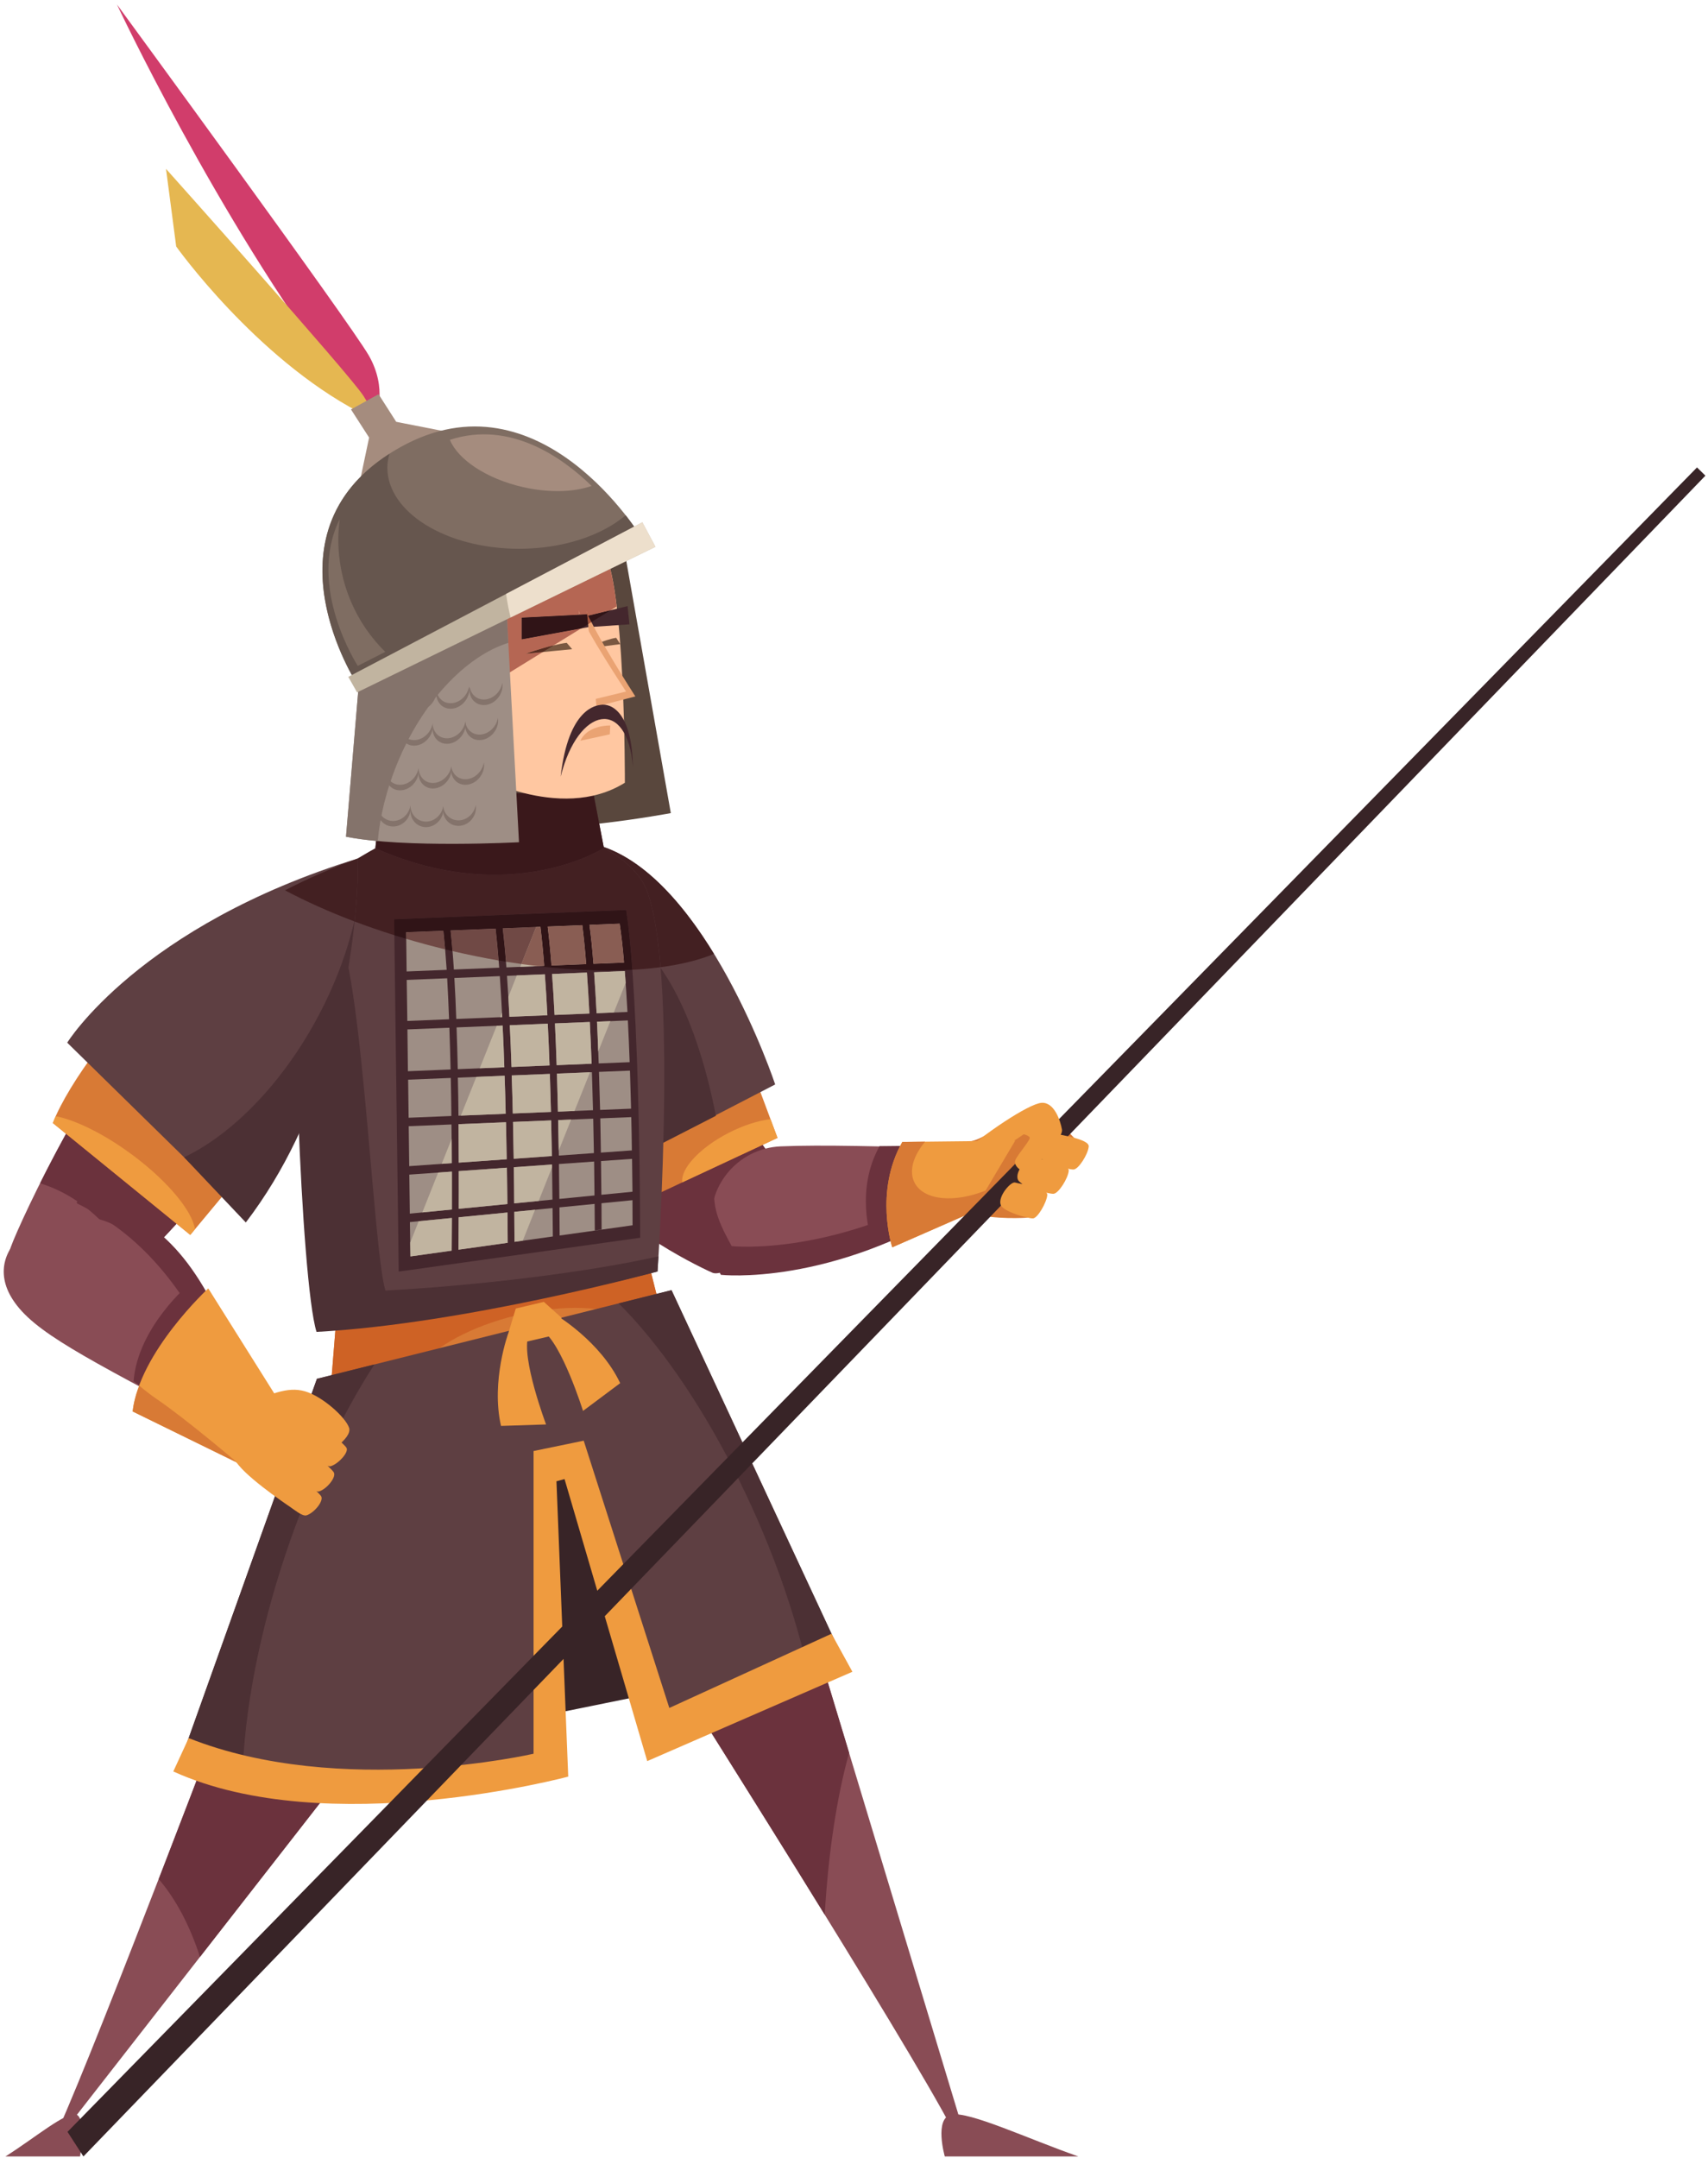 <svg width="228" height="288" viewBox="0 0 228 288" fill="none" xmlns="http://www.w3.org/2000/svg">
<path d="M126.08 152.751C126.08 152.751 129.24 152.651 130.68 151.955C132.907 150.887 135.627 149.648 139.12 148.711C140.147 148.436 143.493 151.783 144.48 153.163C143.293 153.795 137.187 162.513 137.187 162.513C137.187 162.513 132.573 162.844 129.787 161.892C128.933 161.604 126.333 162.192 124.2 162.027C121.28 161.8 126.08 152.751 126.08 152.751Z" fill="#D87A35"/>
<path d="M45.267 50.684C28.987 29.077 15.613 0.601 15.613 0.601C15.613 0.601 46.747 43.103 49.24 47.461C51.733 51.82 50.307 55.701 49.84 55.701C49.373 55.701 46.387 52.181 45.267 50.684" fill="#D13D6B"/>
<path d="M47.867 65.061L49.84 55.701L59.893 57.671L47.867 65.061Z" fill="#A58C7E"/>
<path d="M83.413 73.795L89.547 108.517C89.547 108.517 73.173 111.627 65.387 110.069L62.4 81.943L83.413 73.795Z" fill="#59473D"/>
<path d="M85.28 118.009C94.467 128.963 97.427 154.501 107.347 157.392C111.16 158.504 97.893 171.097 95.08 169.852C92.28 168.605 81.227 163.001 78.427 156.931C75.627 150.859 81.227 113.183 85.28 118.009" fill="#6B323D"/>
<path d="M80.613 162.691L79.52 146.967L98.827 138.559L103.787 151.865L80.613 162.691Z" fill="#D87A35"/>
<path d="M102.853 149.363C101.227 149.56 99.28 150.164 97.293 151.18C93.4 153.177 90.813 155.997 91.08 157.801L103.787 151.865L102.853 149.363" fill="#EF9B3F"/>
<path d="M77.8 158.02L103.48 144.733C103.48 144.733 94.307 117.075 79.933 112.817C79.933 112.817 71.04 131.225 77.8 158.02" fill="#5E3F42"/>
<path d="M95.56 148.919C92.853 134.891 87.147 124.283 80.947 124.283C79.187 124.283 77.533 125.273 76.067 126.993C74.893 134.827 74.64 145.508 77.8 158.02L95.56 148.919Z" fill="#4C3034"/>
<path d="M86.253 167.232L44.8 177.168L44.173 184.952L88.24 175.145L86.253 167.232" fill="#D87A35"/>
<path d="M68.813 175.579C75.28 173.997 81.2 174.299 84.027 176.083L88.24 175.145L86.253 167.232L44.8 177.168L44.173 184.952L56.08 182.304C58.133 179.659 62.92 177.024 68.813 175.579" fill="#CE6225"/>
<path d="M90.32 186.292L42.253 196.056L49.88 233.588L97.947 223.824L90.32 186.292Z" fill="#382427"/>
<path d="M0.72 287.806H10.693C10.693 287.806 11.507 282.715 10.2 282.22C8.893 281.725 4.44 285.489 0.72 287.806" fill="#894C55"/>
<path d="M143.96 287.806H126.12C126.12 287.806 124.667 282.715 126.987 282.22C129.32 281.725 137.307 285.489 143.96 287.806Z" fill="#894C55"/>
<path d="M31.72 223.251C31.72 223.251 13.347 271.824 7.747 284.277H8.68L51.653 229.167L31.72 223.251" fill="#894C55"/>
<path d="M26.693 261.174L51.653 229.167L31.72 223.251C31.72 223.251 26.747 236.416 21.187 250.792C23.44 253.397 25.333 256.957 26.693 261.174" fill="#6B323D"/>
<path d="M90.053 223.489C90.053 223.489 120.893 272.174 127.187 284.277L128.36 283.616L107.307 213.963L90.053 223.489Z" fill="#894C55"/>
<path d="M113.347 233.931L107.307 213.963L90.053 223.489C90.053 223.489 100.24 239.563 110.093 255.536C110.573 247.221 111.72 239.776 113.347 233.931" fill="#6B323D"/>
<path d="M23.627 236.328C44.173 245.668 75.32 236.64 75.32 236.64L73.76 197.096L75.507 196.224L86.84 234.149L112.987 222.317L89.64 172.187L42.306 184.019L23.627 236.328Z" fill="#5E3F42"/>
<path d="M49.973 182.101L42.306 184.019L23.627 236.328C26.373 237.576 29.307 238.488 32.333 239.145C32.333 220.68 40.173 197.287 49.973 182.101" fill="#4C3034"/>
<path d="M108.187 224.492L112.987 222.317L89.64 172.187L82.587 173.948C93.387 184.7 104.147 205.329 108.187 224.492Z" fill="#4C3034"/>
<path d="M111 218.041L89.347 227.945L77.92 192.275L71.227 193.656V234.055C71.227 234.055 45.467 240.025 25.187 231.969L23.133 236.421C43.68 245.763 75.853 237.109 75.853 237.109L74.28 197.695L75.36 197.399L86.4 235.041L113.787 223.117L111 218.041" fill="#EF9B3F"/>
<path d="M42.693 177.401C62.707 176.312 87.773 169.696 87.773 169.696C87.773 169.696 90.867 124.979 85.573 117.351C80.28 109.723 62.867 108.227 59.587 108.849C56.32 109.473 42.16 117.075 40.6 120.189C39.04 123.303 40.6 170.708 42.693 177.401" fill="#5E3F42"/>
<path d="M51.453 172.239C49.707 166.691 48.267 125.763 44.346 122.969C42.44 124.3 40.573 122.356 40.133 123.232C38.587 126.345 40.147 171.063 42.253 177.757C62.253 176.667 87.773 169.696 87.773 169.696C87.773 169.696 87.813 168.959 87.893 167.672C78.893 169.716 64.44 171.532 51.453 172.239Z" fill="#4C3034"/>
<path d="M83.587 121.444L52.613 122.689L53.227 169.707L85.453 165.191C85.453 165.191 85.467 133.921 83.587 121.444" fill="#44272D"/>
<path d="M73.573 149.528L68.48 149.736C68.52 151.444 68.547 153.095 68.573 154.651L73.667 154.289C73.64 152.768 73.613 151.169 73.573 149.528" fill="#9E8E85"/>
<path d="M67.64 154.716C67.613 153.135 67.587 151.479 67.546 149.775L61.213 150.033C61.227 151.816 61.24 153.541 61.24 155.168L67.64 154.716Z" fill="#9E8E85"/>
<path d="M84.267 149.092L80.133 149.261C80.16 150.856 80.187 152.388 80.213 153.828L84.347 153.535C84.333 152.135 84.307 150.644 84.267 149.092Z" fill="#9E8E85"/>
<path d="M79.187 149.299L74.507 149.491C74.547 151.137 74.573 152.725 74.6 154.223L79.28 153.892C79.253 152.429 79.227 150.888 79.187 149.299Z" fill="#9E8E85"/>
<path d="M74.027 135.457L78.68 135.268C78.587 133.372 78.467 131.533 78.347 129.801L73.693 129.991C73.827 131.723 73.933 133.56 74.027 135.457Z" fill="#9E8E85"/>
<path d="M73.107 123.656C73.293 125.183 73.466 126.945 73.613 128.864L78.253 128.673C78.107 126.76 77.933 125.004 77.733 123.469L73.107 123.656" fill="#9E8E85"/>
<path d="M79.307 129.761C79.427 131.492 79.547 133.332 79.64 135.228L83.76 135.06C83.653 133.155 83.533 131.313 83.4 129.595L79.307 129.761" fill="#9E8E85"/>
<path d="M67.6 129.111L72.653 128.903C72.507 126.997 72.333 125.24 72.147 123.693L67.107 123.896C67.293 125.435 67.453 127.2 67.6 129.111" fill="#9E8E85"/>
<path d="M79.92 141.927L84.053 141.759C83.987 139.889 83.907 138.016 83.813 136.188L79.693 136.356C79.787 138.189 79.853 140.06 79.92 141.927" fill="#9E8E85"/>
<path d="M67.507 148.645C67.467 146.977 67.427 145.276 67.36 143.569L61.12 143.825C61.16 145.536 61.187 147.239 61.2 148.903L67.507 148.645Z" fill="#9E8E85"/>
<path d="M84.093 142.887L79.96 143.055C80.013 144.776 80.067 146.48 80.107 148.132L84.24 147.963C84.2 146.312 84.147 144.608 84.093 142.887Z" fill="#9E8E85"/>
<path d="M74.48 148.361L79.16 148.169C79.12 146.509 79.067 144.807 79.013 143.095L74.347 143.284C74.4 145.001 74.44 146.704 74.48 148.361Z" fill="#9E8E85"/>
<path d="M73.36 142.195C73.293 140.323 73.213 138.452 73.12 136.624L68.053 136.831C68.147 138.663 68.213 140.533 68.28 142.403L73.36 142.195" fill="#9E8E85"/>
<path d="M67.68 130.236C67.8 131.971 67.907 133.808 68 135.703L73.067 135.497C72.973 133.603 72.867 131.764 72.733 130.029L67.68 130.236Z" fill="#9E8E85"/>
<path d="M68.453 148.608L73.547 148.399C73.507 146.733 73.453 145.032 73.4 143.324L68.307 143.531C68.373 145.245 68.413 146.947 68.453 148.608Z" fill="#9E8E85"/>
<path d="M61.107 142.696L67.32 142.441C67.267 140.568 67.187 138.699 67.093 136.871L60.947 137.12C61.013 138.949 61.067 140.821 61.107 142.696" fill="#9E8E85"/>
<path d="M74.08 136.585C74.173 138.417 74.24 140.288 74.306 142.157L78.973 141.965C78.906 140.095 78.827 138.224 78.733 136.395L74.08 136.585" fill="#9E8E85"/>
<path d="M67.773 165.865C67.76 164.784 67.76 163.419 67.747 161.821L61.227 162.461C61.227 164.567 61.2 166.096 61.2 166.785L67.773 165.865" fill="#9E8E85"/>
<path d="M60.587 129.396L66.64 129.149C66.493 127.249 66.333 125.491 66.16 123.933L60.147 124.176C60.307 125.703 60.467 127.464 60.587 129.396" fill="#9E8E85"/>
<path d="M79.307 155.021L74.613 155.352C74.64 157.073 74.653 158.641 74.667 160.009L79.36 159.548C79.347 158.184 79.333 156.664 79.307 155.021Z" fill="#9E8E85"/>
<path d="M84.373 154.664L80.227 154.955C80.253 156.636 80.267 158.16 80.28 159.457L84.427 159.051C84.413 157.785 84.387 156.301 84.373 154.664Z" fill="#9E8E85"/>
<path d="M68.587 155.779C68.613 157.559 68.64 159.18 68.64 160.603L73.747 160.1C73.733 158.677 73.72 157.101 73.693 155.419L68.587 155.779" fill="#9E8E85"/>
<path d="M60.32 162.552L54.72 163.103L54.787 167.684L60.293 166.913C60.293 165.775 60.307 164.296 60.32 162.552Z" fill="#9E8E85"/>
<path d="M80.293 160.587C80.307 162.765 80.307 164.087 80.307 164.087L79.4 164.217C79.4 163.305 79.387 162.1 79.373 160.676L74.68 161.139C74.693 162.907 74.693 164.215 74.707 164.893L84.44 163.529C84.44 163.529 84.44 162.265 84.427 160.179L80.293 160.587Z" fill="#9E8E85"/>
<path d="M59.627 129.436C59.493 127.519 59.36 125.759 59.187 124.213L54.213 124.415L54.28 129.653L59.627 129.436" fill="#9E8E85"/>
<path d="M73.76 161.228L68.653 161.731C68.667 163.612 68.68 165.009 68.68 165.737L73.8 165.021C73.787 164.004 73.773 162.721 73.76 161.228" fill="#9E8E85"/>
<path d="M79.213 128.635L83.307 128.468C83.147 126.515 82.947 124.747 82.72 123.268L78.68 123.431C78.893 124.945 79.067 126.708 79.213 128.635" fill="#9E8E85"/>
<path d="M54.373 136.26L59.947 136.032C59.88 134.132 59.786 132.295 59.693 130.561L54.293 130.781L54.373 136.26Z" fill="#9E8E85"/>
<path d="M67.04 135.743C66.947 133.849 66.84 132.011 66.72 130.275L60.653 130.523C60.76 132.251 60.84 134.093 60.907 135.993L67.04 135.743" fill="#9E8E85"/>
<path d="M59.987 137.161L54.387 137.388L54.453 142.967L60.147 142.733C60.107 140.856 60.053 138.985 59.987 137.161Z" fill="#9E8E85"/>
<path d="M67.733 160.692C67.707 159.219 67.693 157.583 67.667 155.844L61.24 156.299C61.253 158.153 61.24 159.849 61.24 161.331L67.733 160.692" fill="#9E8E85"/>
<path d="M60.32 161.421C60.32 159.884 60.32 158.18 60.32 156.364L54.64 156.765L54.707 161.973L60.32 161.421" fill="#9E8E85"/>
<path d="M60.307 155.233C60.307 153.58 60.293 151.849 60.267 150.071L54.56 150.305L54.627 155.636L60.307 155.233" fill="#9E8E85"/>
<path d="M60.253 148.941C60.24 147.271 60.213 145.568 60.173 143.863L54.48 144.096L54.547 149.175L60.253 148.941" fill="#9E8E85"/>
<path d="M23.2 130.341C13.013 140.876 2.72 162.889 1.453 166.409C-0.667 172.261 5.413 178.081 8.333 176.752C11.24 175.423 35.253 152.604 38.013 143.787C39.893 137.791 27.68 125.7 23.2 130.341Z" fill="#894C55"/>
<path d="M24.6 129.472C29.68 131.672 35.507 139.04 34.16 143.313C31.533 151.729 9.8 173.732 5.293 176.868C6.493 177.723 7.72 178.081 8.613 177.672C11.52 176.343 35.253 152.604 38.013 143.787C39.72 138.34 29.8 127.867 24.6 129.472Z" fill="#6B323D"/>
<path d="M23.2 130.341C16.387 137.389 9.533 149.573 5.347 157.923C8.72 158.951 12.08 161.14 14.72 164.321C16.053 165.931 17.08 167.643 17.8 169.368C25.8 161.284 36.24 149.455 38.013 143.787C39.893 137.791 27.68 125.7 23.2 130.341Z" fill="#6B323D"/>
<path d="M7.053 149.88C9.253 144.24 15.973 135.733 19.853 132.22L31.413 157.583L25.4 164.812L7.053 149.88Z" fill="#D87A35"/>
<path d="M26.027 164.056C25.667 161.664 22.533 157.792 17.88 154.289C14.08 151.428 10.2 149.513 7.44 148.964C7.307 149.275 7.173 149.583 7.053 149.88L25.4 164.812L26.027 164.056" fill="#EF9B3F"/>
<path d="M32.48 162.204L8.973 139.157C8.973 139.157 18.587 123.571 47.76 114.58C47.76 114.58 48.76 140.873 32.48 162.204" fill="#5E3F42"/>
<path d="M47.373 122.624C46.773 125.269 45.907 128.023 44.746 130.827C40.133 141.929 32.24 150.803 24.573 154.453L32.813 163.153C43.507 149.151 46.413 132.061 47.373 122.624Z" fill="#4C3034"/>
<path d="M97.026 156.659C98.773 154.451 101.4 153.116 104.2 152.997C109.773 152.76 117.56 152.997 129.293 153.295L128.627 160.523C110.787 171.781 96.813 169.325 96.813 169.325C94.96 165.833 93.707 160.867 97.026 156.659Z" fill="#894C55"/>
<path d="M97.667 166.308C96.467 164.059 94.893 161.347 95.44 158.229C92.973 162.305 94.52 166.937 96.227 170.139C96.227 170.139 110.787 171.781 128.627 160.523L128.92 157.373C111.6 167.847 97.667 166.308 97.667 166.308Z" fill="#6B323D"/>
<path d="M50.107 113.213L50.867 105.867H79.2L80.613 113.173C80.613 113.173 68.187 121.183 50.107 113.213" fill="#512F35"/>
<path d="M73.573 149.528L68.48 149.736C68.52 151.444 68.547 153.095 68.573 154.651L73.667 154.289C73.64 152.768 73.613 151.169 73.573 149.528" fill="#C1B4A0"/>
<path d="M67.64 154.716C67.613 153.135 67.587 151.479 67.546 149.775L61.213 150.033C61.227 151.816 61.24 153.541 61.24 155.168L67.64 154.716Z" fill="#C1B4A0"/>
<path d="M74.587 153.553L76.24 149.42L74.507 149.491C74.533 150.899 74.56 152.251 74.587 153.553Z" fill="#C1B4A0"/>
<path d="M74.027 135.457L78.68 135.268C78.587 133.372 78.467 131.533 78.347 129.801L73.693 129.991C73.827 131.723 73.933 133.56 74.027 135.457Z" fill="#C1B4A0"/>
<path d="M78.253 128.673C78.107 126.76 77.933 125.004 77.733 123.469L73.107 123.656C73.293 125.183 73.466 126.945 73.613 128.864L78.253 128.673" fill="#C1B4A0"/>
<path d="M79.307 129.761C79.427 131.492 79.547 133.332 79.64 135.228L81.933 135.135L83.52 131.181C83.48 130.649 83.44 130.105 83.4 129.595L79.307 129.761" fill="#C1B4A0"/>
<path d="M72.147 123.693L71.573 123.717L69.453 129.035L72.653 128.903C72.507 126.997 72.333 125.24 72.147 123.693" fill="#C1B4A0"/>
<path d="M79.853 140.345L81.48 136.283L79.693 136.356C79.76 137.668 79.813 139.009 79.853 140.345" fill="#C1B4A0"/>
<path d="M67.36 143.569L63.587 143.723L61.52 148.889L67.507 148.645C67.467 146.977 67.427 145.276 67.36 143.569" fill="#C1B4A0"/>
<path d="M74.48 148.361L76.693 148.272L78.76 143.105L74.347 143.284C74.4 145.001 74.44 146.704 74.48 148.361" fill="#C1B4A0"/>
<path d="M73.12 136.624L68.053 136.831C68.147 138.663 68.213 140.533 68.28 142.403L73.36 142.195C73.293 140.323 73.213 138.452 73.12 136.624" fill="#C1B4A0"/>
<path d="M73.067 135.497C72.973 133.603 72.867 131.764 72.733 130.029L68.987 130.183L67.867 133.021C67.907 133.899 67.96 134.793 68 135.703L73.067 135.497Z" fill="#C1B4A0"/>
<path d="M73.4 143.324L68.307 143.531C68.373 145.245 68.413 146.947 68.453 148.608L73.547 148.399C73.507 146.733 73.453 145.032 73.4 143.324Z" fill="#C1B4A0"/>
<path d="M67.093 136.871L66.307 136.901L64.04 142.575L67.32 142.441C67.267 140.568 67.187 138.699 67.093 136.871Z" fill="#C1B4A0"/>
<path d="M74.08 136.585C74.173 138.417 74.24 140.288 74.306 142.157L78.973 141.965C78.906 140.095 78.827 138.224 78.733 136.395L74.08 136.585" fill="#C1B4A0"/>
<path d="M61.227 162.461C61.227 164.567 61.2 166.096 61.2 166.785L67.773 165.865C67.76 164.784 67.76 163.419 67.747 161.821L61.227 162.461" fill="#C1B4A0"/>
<path d="M68.587 155.779C68.613 157.559 68.64 159.18 68.64 160.603L71.907 160.281L73.693 155.789C73.693 155.664 73.693 155.547 73.693 155.419L68.587 155.779Z" fill="#C1B4A0"/>
<path d="M60.293 166.913C60.293 165.775 60.307 164.296 60.32 162.552L55.893 162.987L54.76 165.835L54.787 167.684L60.293 166.913" fill="#C1B4A0"/>
<path d="M68.68 165.737L69.787 165.583L71.427 161.457L68.653 161.731C68.667 163.612 68.68 165.009 68.68 165.737" fill="#C1B4A0"/>
<path d="M83.307 128.468C83.147 126.515 82.947 124.747 82.72 123.268L78.68 123.431C78.893 124.945 79.067 126.708 79.213 128.635L83.307 128.468" fill="#C1B4A0"/>
<path d="M67.013 135.145L66.773 135.753L67.04 135.743C67.04 135.54 67.026 135.345 67.013 135.145Z" fill="#C1B4A0"/>
<path d="M61.24 161.331L67.733 160.692C67.707 159.219 67.693 157.583 67.667 155.844L61.24 156.299C61.253 158.153 61.24 159.849 61.24 161.331" fill="#C1B4A0"/>
<path d="M60.32 156.364L58.493 156.493L56.373 161.811L60.32 161.421C60.32 159.884 60.32 158.18 60.32 156.364Z" fill="#C1B4A0"/>
<path d="M60.293 151.988L58.96 155.331L60.307 155.233C60.307 154.183 60.293 153.093 60.293 151.988Z" fill="#C1B4A0"/>
<path d="M88.173 129.083C87.72 123.663 86.92 119.297 85.573 117.351C84.413 115.677 82.667 114.299 80.613 113.173L80.587 113.045C86.507 115.111 91.507 121.093 95.307 127.312C93.347 128.124 90.933 128.717 88.173 129.083" fill="#432022"/>
<path d="M84.413 129.425C84.186 126.369 83.92 123.621 83.587 121.444L52.613 122.689L52.64 124.815C50.813 124.24 49.04 123.628 47.333 122.984C47.88 117.889 47.76 114.649 47.76 114.581C48.533 114.117 49.32 113.66 50.12 113.215L50.107 113.213C56.12 115.861 61.493 116.745 66.013 116.745C75.053 116.745 80.6 113.183 80.613 113.173C82.666 114.299 84.413 115.677 85.573 117.351C86.92 119.297 87.72 123.663 88.173 129.083C86.987 129.24 85.72 129.355 84.413 129.425" fill="#432022"/>
<path d="M81.08 129.513C78.173 129.513 75.04 129.324 71.76 128.94L72.653 128.903C72.507 126.997 72.333 125.24 72.147 123.693L67.107 123.896C67.267 125.228 67.413 126.731 67.547 128.351C67.213 128.299 66.893 128.244 66.56 128.187C66.44 126.653 66.307 125.224 66.16 123.933L60.147 124.176C60.24 125.027 60.32 125.951 60.4 126.937C60.08 126.86 59.747 126.781 59.427 126.701C59.347 125.823 59.267 124.991 59.187 124.213L54.213 124.415L54.227 125.3C53.693 125.141 53.16 124.98 52.64 124.815L52.613 122.689L83.587 121.444C83.92 123.621 84.187 126.369 84.413 129.425C83.333 129.484 82.227 129.513 81.08 129.513V129.513ZM73.107 123.656C73.293 125.183 73.467 126.945 73.613 128.864L78.253 128.673C78.107 126.76 77.933 125.004 77.733 123.469L73.107 123.656V123.656ZM78.68 123.431C78.893 124.945 79.067 126.708 79.213 128.635L83.307 128.468C83.147 126.515 82.947 124.747 82.72 123.268L78.68 123.431" fill="#301417"/>
<path d="M72.653 128.903C72.507 126.997 72.333 125.24 72.147 123.693L71.573 123.717L69.6 128.661C68.92 128.567 68.24 128.463 67.546 128.351C67.413 126.731 67.267 125.228 67.107 123.896L72.147 123.693C72.333 125.24 72.507 126.997 72.653 128.903" fill="#704945"/>
<path d="M66.56 128.187C64.547 127.84 62.493 127.424 60.4 126.937C60.32 125.951 60.24 125.027 60.147 124.176L66.16 123.933C66.307 125.224 66.44 126.653 66.56 128.187" fill="#704945"/>
<path d="M59.426 126.701C59.32 126.676 59.213 126.651 59.106 126.624C57.44 126.215 55.813 125.772 54.227 125.3L54.213 124.415L59.187 124.213C59.267 124.991 59.346 125.823 59.426 126.701" fill="#704945"/>
<path d="M47.333 122.984C47.347 122.864 47.36 122.743 47.373 122.624C47.347 122.739 47.32 122.853 47.293 122.969C43.92 121.692 40.813 120.293 38.04 118.821C40.947 117.32 44.16 115.887 47.76 114.58V114.581C47.76 114.649 47.88 117.889 47.333 122.984" fill="#432022"/>
<path d="M47.333 122.984C47.32 122.979 47.306 122.975 47.293 122.969C47.32 122.853 47.346 122.739 47.373 122.624C47.36 122.743 47.346 122.864 47.333 122.984" fill="#36191B"/>
<path d="M66.013 116.745C61.493 116.745 56.12 115.861 50.107 113.213L50.867 105.867H70.04C71.733 106.284 73.613 106.577 75.533 106.577C76.773 106.577 78.027 106.457 79.267 106.169L80.587 113.045L80.613 113.173C80.6 113.183 75.053 116.745 66.013 116.745" fill="#3A181B"/>
<path d="M73.613 128.864C73.466 126.945 73.293 125.183 73.107 123.656L77.733 123.469C77.933 125.004 78.107 126.76 78.253 128.673L73.613 128.864" fill="#895D53"/>
<path d="M71.76 128.94C71.04 128.856 70.32 128.764 69.6 128.661L71.573 123.717L72.147 123.693C72.333 125.24 72.507 126.997 72.653 128.903L71.76 128.94" fill="#895D53"/>
<path d="M79.213 128.635C79.067 126.708 78.893 124.945 78.68 123.431L82.72 123.268C82.947 124.747 83.147 126.515 83.307 128.468L79.213 128.635" fill="#895D53"/>
<path d="M47.96 55.011C34.067 47.719 23.52 32.896 23.52 32.896L22.16 22.536C22.16 22.536 46.573 49.836 48.507 52.821C50.426 55.805 50.213 56.189 47.96 55.011Z" fill="#E5B751"/>
<path d="M60.373 85.627L62.907 103.104C62.907 103.104 74.693 109.913 83.413 104.465C83.413 104.465 83.493 77.027 80.387 73.289C77.267 69.553 60.053 75.507 60.373 85.627" fill="#FFC7A1"/>
<path d="M82.253 85.121C80.693 85.363 78.147 86.572 78.147 86.572L82.8 85.968L82.253 85.121Z" fill="#7A5841"/>
<path d="M49.267 58.392L46.853 54.645L50.533 52.612L52.893 56.3L49.267 58.392Z" fill="#A58C7E"/>
<path d="M68.853 174.637L67.867 177.888L70.24 179.071L74.467 178.085L74.947 175.859L72.6 173.751L68.853 174.637Z" fill="#EF9B3F"/>
<path d="M70.533 178.283L67.867 177.888C67.867 177.888 65.507 184.293 66.88 190.305L72.893 190.108C72.893 190.108 69.547 181.239 70.533 178.283Z" fill="#EF9B3F"/>
<path d="M72.36 177.539L74.253 175.52C74.253 175.52 80.147 179.011 82.787 184.597L77.827 188.304C77.827 188.304 74.987 179.217 72.36 177.539" fill="#EF9B3F"/>
<path d="M78.32 81.584C79.307 84.408 84.813 92.948 84.813 92.948L79.627 94.287L78.32 81.584" fill="#EAA373"/>
<path d="M77.267 81.517C78.2 84.196 83.573 92.292 83.573 92.292L78.36 93.561L77.267 81.517" fill="#FFC7A1"/>
<path d="M80.213 94.067C79.627 94.156 75.88 94.459 74.84 103.657C77.2 94.196 83.773 93.08 84.493 102.408C84.36 94.919 81.533 93.868 80.213 94.067Z" fill="#44272D"/>
<path d="M78.546 83.692L69.64 85.327V82.436L78.373 81.988L78.546 83.692" fill="#44272D"/>
<path d="M83.773 80.893L78.507 82.175L79.267 83.653L84.027 83.325L83.773 80.893" fill="#44272D"/>
<path d="M77.467 98.861C78.253 97.217 80.213 96.825 81.467 96.824L81.4 98.007L77.467 98.861Z" fill="#EAA373"/>
<path d="M75.653 85.795C73.587 86.036 70.2 87.245 70.2 87.245L76.373 86.641L75.653 85.795Z" fill="#7A5841"/>
<path d="M62.053 93.441L62.547 82.897L80.827 74.041C81.467 75.425 81.96 77.928 82.32 80.94L81.507 81.447L78.547 82.167C78.453 81.953 78.373 81.757 78.32 81.584L78.36 81.989L77.467 82.035C77.387 81.845 77.32 81.673 77.267 81.517L77.307 82.043L69.64 82.436V85.327L77.48 83.887V83.925L73.907 86.127C72.093 86.569 70.2 87.245 70.2 87.245L72.453 87.025L62.053 93.441" fill="#B56653"/>
<path d="M78.507 83.297L78.373 81.988L78.36 81.989L78.32 81.584C78.373 81.757 78.453 81.953 78.546 82.167L78.507 82.175L78.947 83.023L78.507 83.297" fill="#A6543B"/>
<path d="M77.48 83.925V83.887L77.573 83.869L77.48 83.925ZM77.307 82.043L77.267 81.517C77.32 81.673 77.387 81.845 77.467 82.035L77.307 82.043Z" fill="#B56653"/>
<path d="M69.64 85.327V82.436L77.307 82.043L77.467 82.035L78.36 81.989L78.373 81.988L78.507 83.297L77.573 83.869L77.48 83.887L69.64 85.327" fill="#301417"/>
<path d="M78.947 83.023L78.507 82.175L78.547 82.167L81.507 81.447L78.947 83.023Z" fill="#301417"/>
<path d="M70.2 87.245C70.2 87.245 72.093 86.569 73.907 86.127L72.453 87.025L70.2 87.245Z" fill="#572D21"/>
<path d="M67.573 80.491L69.28 112.404C69.28 112.404 53.973 113.227 46.187 111.671L48.053 89.468L67.573 80.491" fill="#9E8E85"/>
<path d="M52.987 101.985C56.4 93.605 62.24 87.556 67.853 85.796L67.573 80.491L48.053 89.468L46.187 111.671C47.44 111.92 48.88 112.108 50.427 112.249C50.72 108.977 51.56 105.48 52.987 101.985" fill="#84736B"/>
<path d="M47.68 91.309L85.746 71.928C85.746 71.928 72.2 49.172 53.413 59.697C34.093 70.513 47.68 91.309 47.68 91.309Z" fill="#7F6D62"/>
<path d="M69.293 73.24C59.587 73.24 51.707 68.387 51.707 62.401C51.707 61.773 51.813 61.163 51.987 60.563C34.8 71.584 47.68 91.309 47.68 91.309L85.746 71.928C85.746 71.928 84.96 70.611 83.52 68.767C80.32 71.473 75.147 73.24 69.293 73.24Z" fill="#66564E"/>
<path d="M85.746 69.709L87.493 72.979L47.667 92.407L46.493 90.336L85.746 69.709Z" fill="#C1B4A0"/>
<path d="M68.16 82.408L87.493 72.979L85.747 69.709L67.56 79.268C67.707 80.356 67.907 81.407 68.16 82.408" fill="#EDDFCC"/>
<path d="M116.253 165.167C116.253 165.167 114.147 158.767 117.413 152.969L130.48 152.825L125.587 161.08L116.253 165.167" fill="#6B323D"/>
<path d="M119.107 166.469C119.107 166.469 116.667 159.085 120.453 152.4L135.52 152.233L129.867 161.755L119.107 166.469Z" fill="#EF9B3F"/>
<path d="M122.08 157.836C121.293 156.296 121.907 154.264 123.493 152.367L120.453 152.4C116.667 159.085 119.107 166.469 119.107 166.469L129.867 161.755L131.573 158.887C127.36 160.583 123.293 160.201 122.08 157.836Z" fill="#D87A35"/>
<path d="M11.133 287.806L9.013 284.52L226.533 62.383L227.653 63.483L11.133 287.806Z" fill="#382427"/>
<path d="M55.28 98.777C54.293 98.777 53.547 98.079 53.4 97.123L53.387 97.2C53.227 98.48 54.067 99.517 55.28 99.517C56.48 99.517 57.6 98.48 57.76 97.2C57.787 96.968 57.773 96.749 57.747 96.539C57.547 97.781 56.453 98.777 55.28 98.777" fill="#84736B"/>
<path d="M59.667 98.532C58.667 98.532 57.933 97.832 57.787 96.877L57.773 96.953C57.6 98.233 58.453 99.272 59.667 99.272C60.867 99.272 61.973 98.233 62.147 96.953C62.173 96.721 62.16 96.501 62.12 96.291C61.933 97.535 60.84 98.532 59.667 98.532" fill="#84736B"/>
<path d="M64 98.04C63.013 98.04 62.267 97.339 62.12 96.384L62.107 96.46C61.947 97.741 62.787 98.777 64 98.777C65.2 98.777 66.32 97.741 66.48 96.46C66.507 96.229 66.493 96.009 66.467 95.799C66.267 97.043 65.173 98.04 64 98.04" fill="#84736B"/>
<path d="M53.4 104.74C52.413 104.74 51.68 104.04 51.533 103.085L51.507 103.163C51.347 104.441 52.2 105.48 53.4 105.48C54.613 105.48 55.72 104.441 55.88 103.163C55.92 102.931 55.907 102.711 55.867 102.499C55.667 103.743 54.587 104.74 53.4 104.74" fill="#84736B"/>
<path d="M57.787 104.495C56.8 104.495 56.067 103.793 55.92 102.839L55.893 102.915C55.733 104.195 56.587 105.232 57.787 105.232C59 105.232 60.107 104.195 60.267 102.915C60.293 102.683 60.28 102.464 60.253 102.253C60.053 103.496 58.973 104.495 57.787 104.495" fill="#84736B"/>
<path d="M62.12 104C61.133 104 60.4 103.301 60.253 102.345L60.24 102.423C60.067 103.703 60.92 104.74 62.12 104.74C63.333 104.74 64.44 103.703 64.6 102.423C64.64 102.191 64.627 101.972 64.587 101.76C64.387 103.004 63.307 104 62.12 104" fill="#84736B"/>
<path d="M52.32 109.564C51.334 109.491 50.6 108.735 50.44 107.769L50.427 107.843C50.267 109.111 51.107 110.213 52.32 110.303C53.533 110.393 54.64 109.44 54.8 108.172C54.827 107.941 54.813 107.721 54.787 107.508C54.587 108.737 53.507 109.653 52.32 109.564Z" fill="#84736B"/>
<path d="M56.707 109.647C55.72 109.572 54.973 108.817 54.827 107.851L54.813 107.927C54.653 109.195 55.493 110.295 56.707 110.385C57.907 110.476 59.027 109.523 59.187 108.255C59.213 108.025 59.2 107.805 59.173 107.591C58.973 108.82 57.893 109.735 56.707 109.647Z" fill="#84736B"/>
<path d="M61.04 109.48C60.053 109.405 59.32 108.651 59.16 107.684L59.147 107.76C58.987 109.027 59.827 110.128 61.04 110.217C62.253 110.309 63.36 109.355 63.52 108.088C63.547 107.857 63.533 107.637 63.507 107.424C63.307 108.653 62.227 109.568 61.04 109.48Z" fill="#84736B"/>
<path d="M55.773 94.099C54.773 94.099 54.04 93.397 53.893 92.443L53.88 92.519C53.72 93.8 54.56 94.836 55.773 94.836C56.973 94.836 58.08 93.8 58.253 92.519C58.28 92.287 58.267 92.068 58.24 91.857C58.04 93.101 56.947 94.099 55.773 94.099Z" fill="#84736B"/>
<path d="M60.147 93.852C59.16 93.852 58.427 93.152 58.28 92.196L58.267 92.273C58.093 93.552 58.947 94.591 60.147 94.591C61.36 94.591 62.467 93.552 62.64 92.273C62.667 92.041 62.653 91.823 62.613 91.611C62.413 92.855 61.333 93.852 60.147 93.852Z" fill="#84736B"/>
<path d="M64.587 93.359C63.6 93.359 62.867 92.659 62.72 91.704L62.693 91.78C62.533 93.06 63.373 94.099 64.587 94.099C65.8 94.099 66.907 93.06 67.067 91.78C67.093 91.549 67.08 91.329 67.053 91.117C66.853 92.361 65.773 93.359 64.587 93.359" fill="#84736B"/>
<path d="M60.053 58.701C61.133 61.319 64.893 63.877 69.76 64.996C73.267 65.804 76.6 65.689 78.973 64.853C75.133 61.107 68.12 56.065 60.053 58.701Z" fill="#A58C7E"/>
<path d="M45.16 71.98C45.16 71.063 45.24 70.167 45.347 69.281C40.88 78.311 47.76 88.869 47.76 88.869L51.427 87C47.573 83.216 45.16 77.892 45.16 71.98Z" fill="#7F6D62"/>
<path d="M127.573 154.679C131.2 151.384 137.333 147.292 139.04 147.184C140.733 147.077 141.547 149.551 141.76 150.737C141.987 151.924 138.187 155.756 137.413 156.249C136.64 156.741 135.213 155.64 135.533 154.847C135.84 154.053 137.68 152.056 137.44 151.776C137.2 151.496 136.653 151.381 136.653 151.381C136.653 151.381 129.093 156.793 127.573 154.679" fill="#EF9B3F"/>
<path d="M138.56 154.193C138.093 153.064 140 151.033 140.64 151.241C141.28 151.449 145.44 151.985 145.333 153.02C145.24 154.055 143.987 156.033 143.32 156.084C142.653 156.135 138.933 155.107 138.56 154.193" fill="#EF9B3F"/>
<path d="M135.88 157.435C135.413 156.305 137.32 154.275 137.96 154.483C138.6 154.691 142.76 155.227 142.667 156.261C142.56 157.296 141.307 159.275 140.64 159.325C139.987 159.377 136.253 158.347 135.88 157.435" fill="#EF9B3F"/>
<path d="M133.587 160.808C133.173 159.692 134.947 157.632 135.52 157.827C136.107 158.021 139.907 158.479 139.8 159.512C139.693 160.545 138.52 162.541 137.92 162.605C137.307 162.667 133.907 161.712 133.587 160.808" fill="#EF9B3F"/>
<path d="M37.613 195.764C36.093 195.607 35.187 197.813 35.84 198.349C36.493 198.885 39.867 202.571 40.92 202.237C41.96 201.905 43.253 200.304 42.867 199.685C42.467 199.065 38.853 195.892 37.613 195.764" fill="#EF9B3F"/>
<path d="M39.307 192.565C37.787 192.407 36.88 194.615 37.533 195.151C38.187 195.687 41.56 199.372 42.613 199.04C43.653 198.707 44.947 197.107 44.547 196.488C44.16 195.868 40.547 192.695 39.307 192.565" fill="#EF9B3F"/>
<path d="M41.4 189.683C39.92 189.572 38.893 191.663 39.493 192.149C40.093 192.635 43.147 196.005 44.187 195.668C45.227 195.331 46.587 193.8 46.253 193.228C45.907 192.659 42.587 189.775 41.4 189.683" fill="#EF9B3F"/>
<path d="M31.547 187.999C36.093 186.013 38.373 185.013 40.706 185.685C43.04 186.359 46.12 189.129 46.6 190.556C47.08 191.984 43.32 194.359 42.32 194.549C41.32 194.739 39.173 192.837 39.493 192.1C39.813 191.363 41.52 190.872 41.147 190.445C40.773 190.02 40.133 189.348 40.133 189.348C40.133 189.348 33.973 191.073 31.547 187.999" fill="#EF9B3F"/>
<path d="M1.707 173.453C4.48 177.733 10.987 180.984 28.667 190.391L33.093 184.712C27 168.481 22.8 167.165 15.093 163.421C7.387 159.676 -3.08 166.059 1.707 173.453" fill="#894C55"/>
<path d="M10.413 160.677C18.013 164.375 25.306 171.236 31.346 186.953L33.093 184.712C27 168.481 22.4 164.205 14.693 160.46C12.453 159.371 9.493 160.237 10.413 160.677Z" fill="#6B323D"/>
<path d="M25.333 171.307C25.333 171.307 18.387 177.073 17.827 184.372L28.56 191.257L30.973 181.471L25.333 171.307" fill="#6B323D"/>
<path d="M27.8 171.949C27.8 171.949 18.613 180.44 17.707 188.375L31.693 195.224L37.387 187.208L27.8 171.949Z" fill="#EF9B3F"/>
<path d="M20.973 186.755C20.12 186.173 19.333 185.565 18.6 184.941C18.16 186.048 17.84 187.191 17.707 188.375L31.693 195.224C31.693 195.224 24.987 189.499 20.973 186.755Z" fill="#D87A35"/>
<path d="M34.24 183.565C34.24 183.565 37.373 187.239 38.72 187.579C40.787 188.104 44.547 188.84 44.227 190.741C42.04 203.985 39.2 201.433 39.2 201.433C39.2 201.433 33.773 197.859 31.88 195.573C29.4 192.596 28.267 190.732 26.293 189.345C23.987 187.72 34.24 183.565 34.24 183.565Z" fill="#EF9B3F"/>
</svg>
